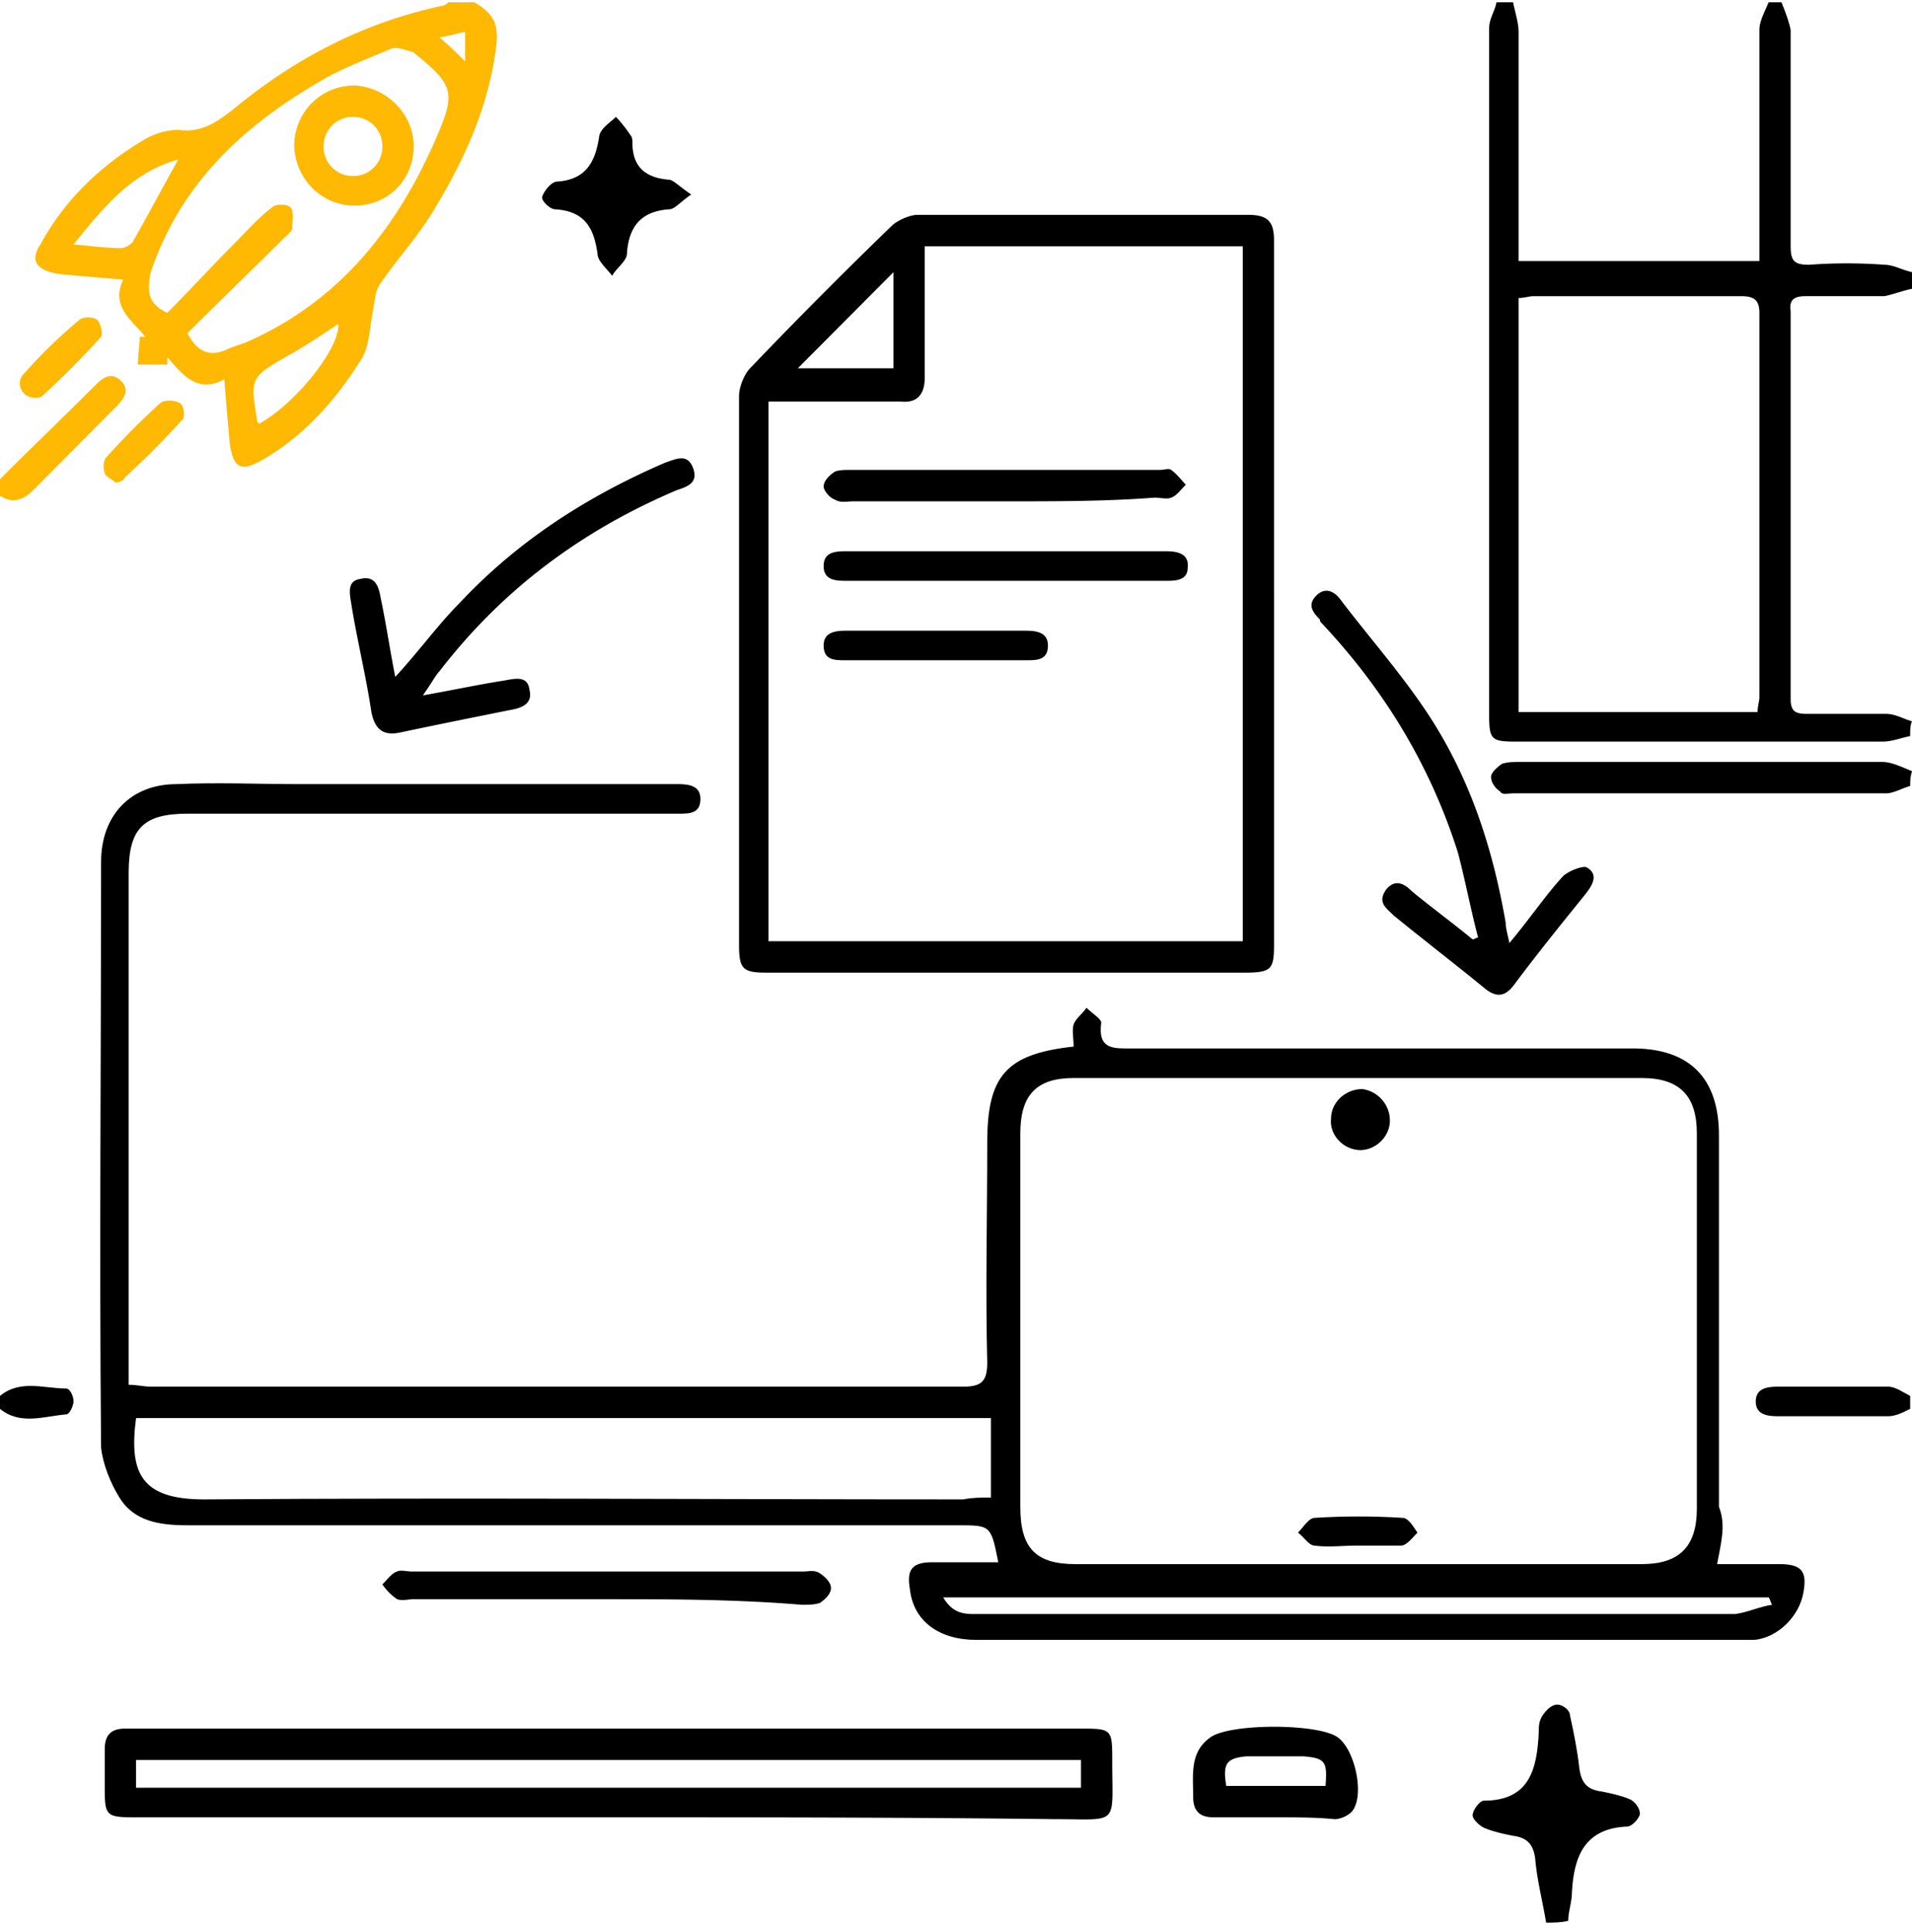 <svg width="95" height="96" fill="none" xmlns="http://www.w3.org/2000/svg"><path d="M94.909 36.57c-.457.092-.914.276-1.37.276H75.36c-1.278 0-1.37-.092-1.37-1.378V1.4c0-.46.274-.827.366-1.286h.822c.091.46.274 1.01.274 1.47V12.97h11.966V1.492c0-.46.274-.919.457-1.378h.64c.182.46.365.919.456 1.378v10.744c0 .734.183.918.913.918a25.5 25.5 0 0 1 3.746 0c.456 0 .913.276 1.37.367v.827c-.457.092-.914.275-1.37.367h-3.928c-.548 0-.822.184-.731.735v19.284c0 .643.274.734.822.734h3.928c.457 0 .913.276 1.279.368-.091.183-.091.459-.091.734Zm-7.582-1.193c0-.276.091-.551.091-.735v-19.1c0-.643-.274-.827-.913-.827H76.183c-.183 0-.457.092-.731.092v20.57h11.875Z" fill="#000"/><path d="M23.567.114c1.096.643 1.28 1.194 1.005 2.755-.457 2.847-1.644 5.326-3.106 7.714-.73 1.194-1.735 2.296-2.557 3.49-.274.367-.274.826-.366 1.285-.182.918-.182 1.928-.64 2.571-1.278 2.02-2.83 3.765-4.932 4.959-1.005.55-1.37.367-1.553-.827-.091-1.01-.182-2.02-.274-3.214-1.37.735-2.1-.275-2.832-1.102v.368H6.851c0-.46.091-.918.091-1.378h.274c-.64-.826-1.735-1.469-1.096-2.846a217.072 217.072 0 0 1-3.197-.276c-1.096-.183-1.461-.643-.913-1.47C3.197 9.94 5.024 8.196 7.216 6.91a3.405 3.405 0 0 1 1.645-.46c1.187.184 2.01-.459 2.831-1.101 3.015-2.48 6.395-4.225 10.231-5.051.091 0 .274-.092.366-.184h1.278ZM8.312 15.542c1.097-1.102 2.193-2.296 3.289-3.398.64-.643 1.188-1.286 1.918-1.837.183-.183.731-.183.914 0 .182.184.091.643.091 1.01 0 .184-.274.368-.457.551-1.553 1.562-3.197 3.123-4.75 4.684.457.918 1.097 1.193 1.919.826.365-.183.822-.275 1.187-.459 4.476-2.02 7.308-5.602 9.226-10.01 1.005-2.295.913-2.662-1.005-4.224l-.091-.091c-.366-.092-.822-.276-1.096-.184-1.28.551-2.558 1.01-3.746 1.745-3.745 2.204-6.76 5.05-8.22 9.366-.183.919-.183 1.561.822 2.02Zm-4.658-3.398c1.005.092 1.735.184 2.375.184.183 0 .457-.184.548-.276.73-1.286 1.461-2.663 2.284-4.132-2.284.643-3.654 2.296-5.207 4.224Zm9.226 8.907c1.827-1.01 4.019-3.765 3.928-4.958-.822.55-1.644 1.102-2.467 1.56-1.918 1.103-1.918 1.103-1.552 3.306l.09.092ZM23.11 1.584c-.456.091-.73.183-1.278.275.548.46.822.735 1.279 1.194v-1.47Z" fill="#FFB902"/><path d="M76.822 95.524c-.183-1.102-.457-2.112-.548-3.214-.092-.642-.366-1.01-1.096-1.102-.457-.091-.914-.183-1.37-.367-.275-.092-.64-.46-.64-.643 0-.275.365-.734.548-.734 2.284 0 2.65-1.561 2.74-3.398 0-.276 0-.551.183-.827.183-.275.457-.55.73-.55.275 0 .64.275.64.55.183.827.366 1.745.457 2.572.091.734.365 1.102 1.096 1.193.457.092.914.184 1.37.368.274.092.549.459.549.734 0 .184-.366.643-.64.643-2.1.092-2.649 1.47-2.74 3.306 0 .46-.183.918-.183 1.377-.365.092-.73.092-1.096.092ZM94.909 39.05c-.365.092-.822.367-1.188.367H75.179c-.274 0-.548.092-.64-.091-.273-.184-.456-.46-.456-.735 0-.184.274-.46.548-.643.274-.092.548-.092.914-.092H93.54c.457 0 1.005.276 1.461.46-.091.275-.091.459-.091.734Z" fill="#000"/><path d="M0 23.806c1.553-1.562 3.106-3.03 4.659-4.592.365-.367.822-.826 1.37-.275.457.459.091.918-.274 1.285l-4.11 4.133c-.549.55-1.097.642-1.645.275v-.826Z" fill="#FFB902"/><path d="M94.91 69.996c-.366.184-.731.368-1.097.368h-5.48c-.549 0-1.097-.092-1.097-.735s.548-.735 1.096-.735h5.481c.366 0 .731.276 1.096.46v.642ZM0 69.353c1.005-.827 2.192-.367 3.288-.367.183 0 .366.367.366.642 0 .184-.183.643-.366.643-1.096.092-2.283.551-3.288-.275v-.643Z" fill="#000"/><path d="M85.316 77.71h3.106c1.096 0 1.37.367 1.188 1.377-.183 1.194-1.28 2.296-2.467 2.388H48.504c-1.827 0-3.106-.919-3.289-2.48-.182-1.01.092-1.377 1.096-1.377H49.6c-.365-1.837-.365-1.837-2.01-1.837H9.316c-1.37 0-2.649-.183-3.38-1.377-.456-.735-.822-1.653-.913-2.48-.091-9.642 0-19.376 0-29.11 0-2.295 1.462-3.856 3.745-3.856 2.01-.092 4.11 0 6.12 0h18.818c.548 0 1.096.092 1.096.734 0 .735-.548.735-1.096.735H9.316c-2.192 0-2.923.735-2.923 2.939v25.436c.457 0 .731.092 1.096.092h40.375c.914 0 1.188-.275 1.188-1.194-.091-3.673 0-7.254 0-10.927 0-3.306.913-4.408 4.293-4.776 0-.367-.091-.826 0-1.101.092-.276.457-.551.64-.827.274.276.73.551.73.735-.182 1.377.64 1.285 1.553 1.285h24.846c2.832 0 4.294 1.47 4.294 4.316v18.458c.365.918.091 1.837-.092 2.847Zm-17.812 0H81.57c1.827 0 2.74-.827 2.74-2.755V56.313c0-1.836-.822-2.754-2.74-2.754H53.345c-1.827 0-2.649.826-2.649 2.755v18.549c0 2.02.73 2.847 2.74 2.847h14.068Zm-18.27-3.306v-3.949H6.76c-.366 2.755.274 4.04 3.38 4.04 12.605-.091 25.21 0 37.725 0 .457-.091.823-.091 1.37-.091Zm38.823 5.326c-.092-.092-.092-.276-.183-.367H46.86c.548.918 1.187.826 1.918.826H86.23c.64-.092 1.187-.367 1.827-.46Z" fill="#000"/><path d="M63.302 29.408v17.447c0 1.286-.09 1.47-1.461 1.47H38.09c-1.188 0-1.37-.184-1.37-1.378V19.674c0-.46.274-1.102.548-1.377a255.974 255.974 0 0 1 7.033-7.071c.275-.276.914-.551 1.28-.551h16.442c1.004 0 1.278.367 1.278 1.285v17.448ZM61.75 46.764V12.236H45.947v6.52c0 .826-.366 1.285-1.188 1.194h-6.577v26.814H61.75ZM44.394 13.522c-1.645 1.652-3.197 3.213-4.75 4.775h4.75V13.52ZM30.234 90.29H6.667c-1.37 0-1.462-.091-1.462-1.377v-2.02c0-.735.365-1.01 1.005-1.01h47.408c1.645 0 1.645 0 1.645 1.653 0 3.214.365 2.846-2.832 2.846-7.49-.091-14.798-.091-22.197-.091Zm23.476-2.846H6.758v1.377H53.71v-1.377Zm21.285-40.589c1.004-1.194 1.735-2.296 2.649-3.306.274-.275 1.004-.55 1.187-.459.64.367.274.918-.091 1.377-1.188 1.47-2.375 2.939-3.471 4.408-.457.643-.914.735-1.553.184-1.462-1.194-3.015-2.388-4.476-3.581-.365-.368-.822-.643-.365-1.286.456-.551.913-.276 1.278.092 1.005.826 2.01 1.56 3.015 2.387.091 0 .182-.091.274-.091-.366-1.378-.64-2.847-1.005-4.225-1.37-4.316-3.654-8.08-6.76-11.386-.091-.092-.091-.092-.091-.184-.365-.367-.64-.735-.183-1.194.457-.459.914-.184 1.188.184 1.461 1.928 3.106 3.765 4.476 5.877 2.01 3.122 3.106 6.52 3.745 10.193 0 .275.091.55.183 1.01ZM21.01 34.55c1.553-.276 2.832-.551 4.02-.735.547-.092 1.187-.276 1.278.459.183.735-.457.918-1.005 1.01-1.827.367-3.654.735-5.39 1.102-.821.184-1.278-.092-1.46-1.01-.275-1.837-.732-3.673-1.006-5.418-.09-.55-.182-1.102.457-1.194.73-.183.914.368 1.005.919.274 1.285.457 2.57.73 3.948 1.188-1.285 2.102-2.571 3.198-3.673 2.923-3.122 6.394-5.326 10.23-6.979.549-.184 1.097-.46 1.37.276.275.734-.273.918-.821 1.102-4.75 2.02-8.678 4.958-11.784 8.999-.183.183-.365.55-.822 1.194Zm9.043 44.904h-9.5c-.274 0-.548.092-.822 0A2.788 2.788 0 0 1 19 78.72c.274-.276.457-.551.73-.643.183-.092.457 0 .732 0h19.456c.274 0 .548-.092.822.092.274.183.548.459.548.734 0 .276-.274.551-.548.735-.274.092-.548.092-.913.092-3.288-.276-6.577-.276-9.774-.276ZM63.395 90.29H60.29c-.64 0-1.005-.275-1.005-1.01 0-1.101-.182-2.203.823-2.938.913-.735 5.48-.735 6.394 0 .822.643 1.279 2.755.73 3.581-.182.276-.639.46-.913.46-.913-.092-1.918-.092-2.923-.092Zm-2.466-1.56h4.932c.092-1.194 0-1.378-1.096-1.47h-2.831c-1.005.092-1.188.368-1.005 1.47ZM34.346 9.664c-.548.368-.822.735-1.096.735-1.37.092-2.01.827-2.1 2.204 0 .367-.549.735-.731 1.102-.274-.367-.731-.735-.731-1.102-.183-1.286-.64-2.112-2.101-2.204-.274 0-.73-.46-.64-.643.092-.275.457-.734.731-.734 1.462-.092 1.918-1.01 2.101-2.296.091-.367.548-.643.822-.918.274.275.548.642.731.918.091.092.091.275.091.367 0 1.194.64 1.745 1.827 1.837.183 0 .548.367 1.096.734Z" fill="#000"/><path d="M5.755 23.99c-.183-.184-.457-.276-.549-.46-.09-.275-.09-.642.092-.826a36.322 36.322 0 0 1 2.649-2.663c.183-.184.73-.184 1.005 0 .182.092.274.735.091.826a41.522 41.522 0 0 1-2.832 2.847c-.091.184-.182.184-.456.276Zm-4.02-4.225c-.64 0-1.005-.735-.549-1.194a25.22 25.22 0 0 1 2.74-2.663c.184-.183.732-.183.914 0 .183.184.274.735.183.827A44.244 44.244 0 0 1 2.1 19.673c-.091.092-.274.092-.365.092ZM20.553 7.276c0 1.653-1.28 2.939-2.923 2.939-1.645 0-2.923-1.286-3.015-2.939 0-1.652 1.28-3.03 3.015-3.03 1.553.092 2.923 1.378 2.923 3.03Zm-3.015-1.469c-.822 0-1.461.643-1.461 1.47 0 .826.64 1.469 1.461 1.469.822 0 1.462-.643 1.462-1.47 0-.826-.64-1.469-1.462-1.469Z" fill="#FFB902"/><path d="M67.413 76.791c-.73 0-1.37.092-2.1 0-.275 0-.549-.46-.823-.643.274-.275.548-.734.822-.734a34.938 34.938 0 0 1 4.385 0c.274 0 .548.459.73.734-.273.276-.547.643-.821.643h-2.193Zm1.645-21.121c0 .827-.731 1.47-1.462 1.47-.822 0-1.553-.735-1.461-1.561 0-.827.73-1.47 1.553-1.47.73.092 1.37.735 1.37 1.561ZM49.967 24.908h-7.582c-.274 0-.64.091-.913-.092-.274-.092-.548-.46-.548-.643 0-.275.274-.551.548-.735.183-.091.548-.091.822-.091H57.64c.183 0 .457-.092.548 0 .274.183.548.55.731.734-.274.276-.457.551-.73.643-.183.092-.549 0-.823 0-2.375.184-4.841.184-7.399.184Zm0 3.949h-7.856c-.548 0-1.187 0-1.187-.735 0-.734.64-.734 1.187-.734h15.803c.548 0 1.188.091 1.096.826 0 .643-.64.643-1.096.643h-7.947Zm-3.38 3.948H42.02c-.548 0-1.096 0-1.096-.734 0-.643.548-.735 1.096-.735h8.952c.548 0 1.096.092 1.096.735 0 .734-.548.734-1.096.734h-4.385Z" fill="#000"/></svg>